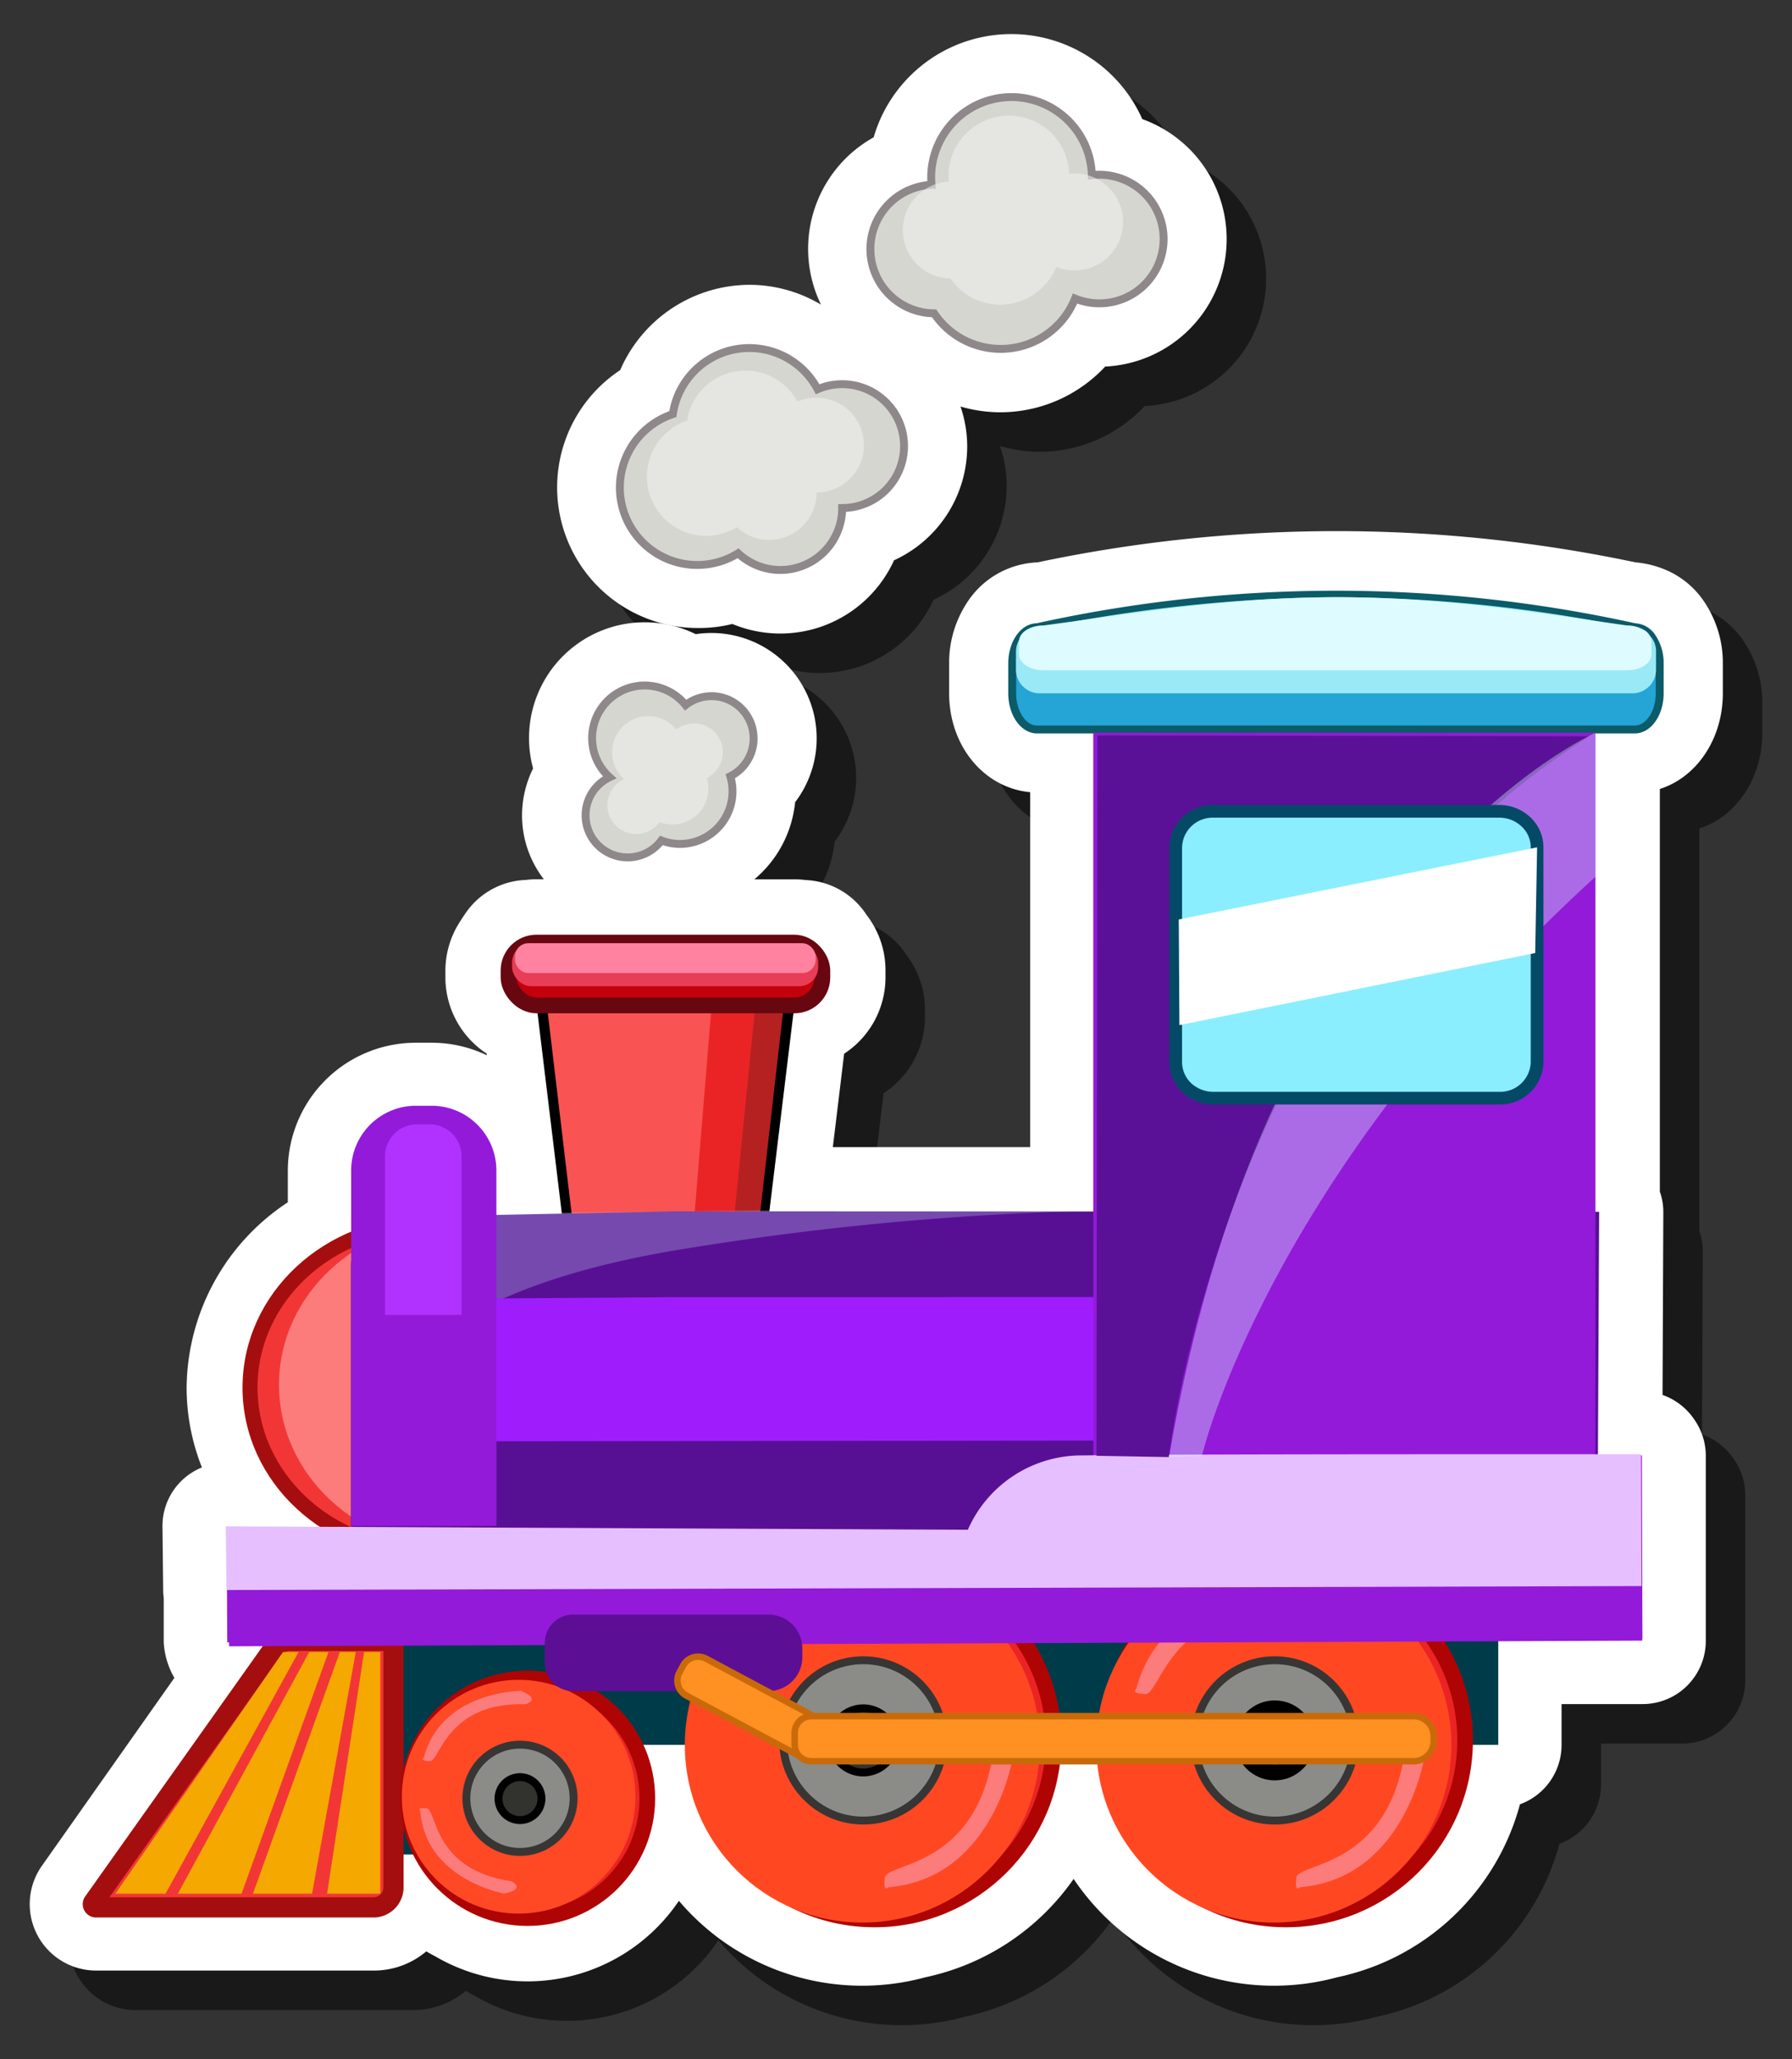 <svg xmlns="http://www.w3.org/2000/svg" width="227" height="260.73" viewBox="0 0 227 260.73">
  <rect x="0" y="0" width="227" height="260.73" fill="#333333" stroke="none"/>
  <defs>
    <style>
      .bbf7d99b-16c1-4cac-b8c2-f8d2ca9be234 {
        isolation: isolate;
      }

      .be06cdef-f6a2-410a-b8e6-a995d3aa6634 {
        opacity: 0.5;
      }

      .ab87aef9-03f6-4f0f-8fc1-0e18e7fbb156, .bf138572-70e4-423a-a2b7-69e01227edd7 {
        fill: #fff;
      }

      .abf96e8c-664b-4ec7-a6d7-b1bfaae556d4 {
        fill: #003b49;
      }

      .b9c53119-985b-4ec6-aab9-bb0e63d16e14, .bd988b99-e5fe-4e7e-a95b-5b004dca8174 {
        fill: #f23636;
        stroke: #a50e0e;
      }

      .a506d27a-b556-4d90-b19d-3cf80ce7228e, .a646fe33-5391-46e1-a099-83605a8b6764, .aa06ef71-2be8-4adc-92c0-02a20e6e1a43, .aacd47e1-416d-4cf5-b7fe-6b8ca34c12b5, .b9c53119-985b-4ec6-aab9-bb0e63d16e14, .bd988b99-e5fe-4e7e-a95b-5b004dca8174, .bda5c746-f3ba-49f2-87b5-5c1e9cf83061, .bdc22007-ddc5-4e72-90da-672e2b12102f, .e7ed6fff-34fa-4df0-bdab-6d781b348f4a, .e852f5c5-1509-4a0a-849b-d67b2d5963cf, .f203f78e-84ff-4fdb-8394-46ddbd8f1d13, .faf1cc1a-29e7-4c53-bfdc-db9c05bcb923, .fe09ef58-19d9-4375-8579-c7055a996fe6 {
        stroke-miterlimit: 10;
      }

      .b9c53119-985b-4ec6-aab9-bb0e63d16e14 {
        stroke-width: 2.56px;
      }

      .fef4beac-465c-4b50-b57f-8cc57884fa61 {
        fill: #f4a800;
      }

      .bdc22007-ddc5-4e72-90da-672e2b12102f, .e7ed6fff-34fa-4df0-bdab-6d781b348f4a {
        fill: #ea2424;
      }

      .a506d27a-b556-4d90-b19d-3cf80ce7228e, .e7ed6fff-34fa-4df0-bdab-6d781b348f4a, .fe09ef58-19d9-4375-8579-c7055a996fe6 {
        stroke: #000;
      }

      .a506d27a-b556-4d90-b19d-3cf80ce7228e, .bda5c746-f3ba-49f2-87b5-5c1e9cf83061, .e7ed6fff-34fa-4df0-bdab-6d781b348f4a {
        stroke-width: 2px;
      }

      .b9cfeb5d-d770-433e-9593-e8849309bd4a {
        fill: #f95353;
      }

      .b5d0e953-2ce1-4988-94f7-12e1e0829afa {
        fill: #b52121;
      }

      .bda5c746-f3ba-49f2-87b5-5c1e9cf83061 {
        fill: #c4000c;
        stroke: #680710;
      }

      .b7f8c947-abc2-4a7c-80ed-75a3df84f91b {
        fill: #e83d56;
      }

      .b40a8057-463f-4323-a1ee-acadd91c00f3 {
        fill: #ff83a1;
      }

      .bd988b99-e5fe-4e7e-a95b-5b004dca8174 {
        stroke-width: 1.9px;
      }

      .ac1d6723-49ad-4db7-b677-76b40ccf527c {
        fill: #fc7c7c;
      }

      .a9c90510-500d-4974-affd-756a3f0ba1f9 {
        fill: #571094;
      }

      .f203f78e-84ff-4fdb-8394-46ddbd8f1d13 {
        fill: #d6d6d0;
        stroke: #8e888a;
      }

      .f84396f6-ca30-46ca-9a75-7760699f10bc {
        fill: #efefed;
        opacity: 0.6;
      }

      .bdc22007-ddc5-4e72-90da-672e2b12102f {
        stroke: #af0404;
        stroke-width: 1.98px;
      }

      .eabf3a52-925e-49dc-8136-4c474430c658 {
        fill: #ff4824;
      }

      .aacd47e1-416d-4cf5-b7fe-6b8ca34c12b5 {
        fill: #8b8c88;
        stroke: #383535;
      }

      .a506d27a-b556-4d90-b19d-3cf80ce7228e, .fe09ef58-19d9-4375-8579-c7055a996fe6 {
        fill: #32332e;
      }

      .bf01ab1e-9f62-4062-bd45-65b943b6541b {
        fill: #ff4821;
      }

      .e156c8a7-eafa-403b-a636-3278103d729d {
        fill: #ff4822;
      }

      .f3d2ff6b-24da-41c4-833f-73e007d1628a, .fb7e113d-2f68-457b-a91d-2480c73ee9e6 {
        fill: #d7f7ff;
      }

      .f3d2ff6b-24da-41c4-833f-73e007d1628a {
        opacity: 0.25;
      }

      .bb5de6e5-cca3-4fcc-bbe8-f4351545e3dd {
        fill: #9f1dfd;
      }

      .aa06ef71-2be8-4adc-92c0-02a20e6e1a43 {
        fill: #25a4d6;
        stroke: #0b5b68;
      }

      .a72e30ca-8059-405d-8760-29304c321770 {
        fill: #9ae9f7;
      }

      .bcedcc2b-e53b-4ca1-a7b0-870fbd28df00 {
        fill: #defcff;
      }

      .b4e96bed-7eea-428d-961a-7385adeb1abf {
        fill: #931ad8;
      }

      .bbda004c-6e55-4964-b2c8-c903ae597eee {
        fill: #e5bfff;
      }

      .a6c262c6-fd1c-448e-a329-fe9123e7c0de {
        fill: #5a1197;
      }

      .b7588501-c472-4325-abaa-8064ea4ea6dd {
        fill: #941ad9;
      }

      .e41453d3-db2b-464b-8bc3-29bb97d842cd {
        fill: #b132ff;
      }

      .fb7e113d-2f68-457b-a91d-2480c73ee9e6 {
        opacity: 0.37;
      }

      .e852f5c5-1509-4a0a-849b-d67b2d5963cf {
        fill: #8aeeff;
        stroke: #044a66;
        stroke-width: 1.61px;
      }

      .ab87aef9-03f6-4f0f-8fc1-0e18e7fbb156 {
        mix-blend-mode: soft-light;
      }

      .e761d60f-eba6-4b4b-a7d1-31c94f499e68 {
        fill: #5c0f95;
      }

      .a646fe33-5391-46e1-a099-83605a8b6764, .faf1cc1a-29e7-4c53-bfdc-db9c05bcb923 {
        fill: #ff9022;
        stroke: #c96a0a;
      }

      .a646fe33-5391-46e1-a099-83605a8b6764 {
        stroke-width: 0.82px;
      }

      .faf1cc1a-29e7-4c53-bfdc-db9c05bcb923 {
        stroke-width: 0.82px;
      }
    </style>
  </defs>
  <g class="bbf7d99b-16c1-4cac-b8c2-f8d2ca9be234">
    <g id="ae010a20-94ff-4427-a6e3-85a29a1cb8e1" data-name="Layer 1">
      <g>
        <g class="be06cdef-f6a2-410a-b8e6-a995d3aa6634">
          <path d="M93.38,84.51A17.5,17.5,0,0,0,97.77,84a15.83,15.83,0,0,0,20.48-8.06,15.87,15.87,0,0,0,9.27-14.41,15.71,15.71,0,0,0-.85-5.06,18.1,18.1,0,0,0,5.09.73h0A18.19,18.19,0,0,0,145,51.41a16.15,16.15,0,0,0,4.7-31.33,18.17,18.17,0,0,0-31.49-3,18,18,0,0,0-2.54,5.31A16.14,16.14,0,0,0,109,43.57a17.73,17.73,0,0,0-9.1-2.51,17.92,17.92,0,0,0-16.34,10.8,17.8,17.8,0,0,0,9.81,32.65Z"/>
          <path d="M223.24,92.77V89a13.8,13.8,0,0,0-2.34-7.78A11,11,0,0,0,215.63,77a12.47,12.47,0,0,0-3.46-.8,183.28,183.28,0,0,0-75.74,0,11.13,11.13,0,0,0-9,5.2,13.89,13.89,0,0,0-2.2,7.57v3.79c0,6.72,4.44,12,10.27,12.54v44.94h-25l1.43-11.83a11.55,11.55,0,0,0,5.24-9.66v-.88a11.45,11.45,0,0,0-2.42-7.06,9.67,9.67,0,0,0-7.7-4.39,11.28,11.28,0,0,0-1.42-.09h-5.07a14.6,14.6,0,0,0,5.16-9.76A13.34,13.34,0,0,0,93.13,85.29a14.65,14.65,0,0,0-20.6,17,13.38,13.38,0,0,0-1.4,5.94,13.2,13.2,0,0,0,2.76,8.09H73a11.09,11.09,0,0,0-1.4.09,9.66,9.66,0,0,0-7.7,4.32c-.17.24-.33.48-.48.73a11.44,11.44,0,0,0-2,6.4v.88a11.55,11.55,0,0,0,5.24,9.66l0,.2a16.21,16.21,0,0,0-7-1.58h-2a16.21,16.21,0,0,0-16.2,16.2v4a28.37,28.37,0,0,0-12.82,23.41,27.37,27.37,0,0,0,1.94,10.16,8,8,0,0,0-5,7.5l.09,8a6.41,6.41,0,0,0,.07,1l0,5.61a10,10,0,0,0,1.35,4.53L10.32,241.21a8.41,8.41,0,0,0,6.81,13.28h35.3A10.26,10.26,0,0,0,59,252.06c.39.23.78.45,1.19.66A23.13,23.13,0,0,0,91,245.66a30.45,30.45,0,0,0,31.22,9.68A30.63,30.63,0,0,0,141,242.89a30.57,30.57,0,0,0,33.39,12.45,30.47,30.47,0,0,0,23.15-21.9,8,8,0,0,0,5.27-7.53v-5.16l10.27,0a8,8,0,0,0,8-8l0-3.33,0-20.1a8,8,0,0,0-1.48-4.63,8.07,8.07,0,0,0-4-3.08l.1-23.08a7.74,7.74,0,0,0-.44-2.66V104.89C219.85,103.44,223.24,98.64,223.24,92.77Z"/>
        </g>
        <g>
          <path class="bf138572-70e4-423a-a2b7-69e01227edd7" d="M88.38,79.51A17.5,17.5,0,0,0,92.77,79a15.83,15.83,0,0,0,20.48-8.06,15.87,15.87,0,0,0,9.27-14.41,15.71,15.71,0,0,0-.85-5.06,18.1,18.1,0,0,0,5.09.73h0A18.19,18.19,0,0,0,140,46.41a16.15,16.15,0,0,0,4.7-31.33,18.17,18.17,0,0,0-31.49-3,18,18,0,0,0-2.54,5.31A16.14,16.14,0,0,0,104,38.57a17.73,17.73,0,0,0-9.1-2.51,17.92,17.92,0,0,0-16.34,10.8,17.8,17.8,0,0,0,9.81,32.65Z"/>
          <path class="bf138572-70e4-423a-a2b7-69e01227edd7" d="M218.24,87.77V84a13.8,13.8,0,0,0-2.34-7.78A11,11,0,0,0,210.63,72a12.47,12.47,0,0,0-3.46-.8,183.28,183.28,0,0,0-75.74,0,11.13,11.13,0,0,0-9,5.2,13.89,13.89,0,0,0-2.2,7.57v3.79c0,6.72,4.44,12,10.27,12.54v44.94h-25l1.43-11.83a11.55,11.55,0,0,0,5.24-9.66v-.88a11.45,11.45,0,0,0-2.42-7.06,9.67,9.67,0,0,0-7.7-4.39,11.28,11.28,0,0,0-1.42-.09H95.56a14.6,14.6,0,0,0,5.16-9.76A13.34,13.34,0,0,0,88.13,80.29a14.65,14.65,0,0,0-20.6,17,13.38,13.38,0,0,0-1.4,5.94,13.2,13.2,0,0,0,2.76,8.09H68a11.09,11.09,0,0,0-1.4.09,9.66,9.66,0,0,0-7.7,4.32c-.17.24-.33.48-.48.73a11.44,11.44,0,0,0-2,6.4v.88a11.55,11.55,0,0,0,5.24,9.66l0,.2a16.21,16.21,0,0,0-7-1.58h-2a16.21,16.21,0,0,0-16.2,16.2v4a28.37,28.37,0,0,0-12.82,23.41,27.37,27.37,0,0,0,1.94,10.16,8,8,0,0,0-5,7.5l.09,8a6.41,6.41,0,0,0,.07,1l0,5.61a10,10,0,0,0,1.35,4.53L5.32,236.21a8.41,8.41,0,0,0,6.81,13.28h35.3A10.26,10.26,0,0,0,54,247.06c.39.23.78.45,1.19.66A23.13,23.13,0,0,0,86,240.66a30.45,30.45,0,0,0,31.22,9.68A30.63,30.63,0,0,0,136,237.89a30.57,30.57,0,0,0,33.39,12.45,30.47,30.47,0,0,0,23.15-21.9,8,8,0,0,0,5.27-7.53v-5.16l10.27,0a8,8,0,0,0,8-8l0-3.33,0-20.1a8,8,0,0,0-1.48-4.63,8.07,8.07,0,0,0-4-3.08l.1-23.08a7.74,7.74,0,0,0-.44-2.66V99.89C214.85,98.44,218.24,93.64,218.24,87.77Z"/>
        </g>
        <g>
          <rect class="abf96e8c-664b-4ec7-a6d7-b1bfaae556d4" x="43.82" y="207.53" width="35.19" height="27.26"/>
          <rect class="abf96e8c-664b-4ec7-a6d7-b1bfaae556d4" x="65.13" y="193.65" width="124.66" height="27.26"/>
          <g>
            <path class="b9c53119-985b-4ec6-aab9-bb0e63d16e14" d="M49.86,207.75H36.7a2.74,2.74,0,0,0-2.22,1.19l-22.64,31.9a.41.41,0,0,0,.29.65h35.3a2.55,2.55,0,0,0,2.41-2.67v-30Z"/>
            <polygon class="fef4beac-465c-4b50-b57f-8cc57884fa61" points="48.17 239.76 48.17 209.16 46.12 209.16 41.43 239.76 48.17 239.76"/>
            <polygon class="fef4beac-465c-4b50-b57f-8cc57884fa61" points="39.53 239.76 45.07 209.16 43.05 209.16 32.04 239.76 39.53 239.76"/>
            <polygon class="fef4beac-465c-4b50-b57f-8cc57884fa61" points="30.6 239.76 41.61 209.16 39.17 209.16 22.53 239.76 30.6 239.76"/>
            <polygon class="fef4beac-465c-4b50-b57f-8cc57884fa61" points="20.97 239.76 37.82 209.16 35.85 209.16 14.61 239.76 20.97 239.76"/>
          </g>
          <polygon class="e7ed6fff-34fa-4df0-bdab-6d781b348f4a" points="100.2 122.52 95.95 157.5 72.64 157.5 71.99 152.1 68.4 122.52 100.2 122.52"/>
          <polygon class="b9cfeb5d-d770-433e-9593-e8849309bd4a" points="90.39 124.29 87.53 159.26 72.99 159.97 72.44 153.91 68.92 124.29 90.39 124.29"/>
          <polygon class="b5d0e953-2ce1-4988-94f7-12e1e0829afa" points="99.34 126.82 95.71 158.65 93.36 159.86 93.04 153.8 95.93 124.83 99.34 126.82"/>
          <rect class="bda5c746-f3ba-49f2-87b5-5c1e9cf83061" x="64.42" y="119.34" width="39.75" height="7.95" rx="3.54"/>
          <rect class="b7f8c947-abc2-4a7c-80ed-75a3df84f91b" x="64.87" y="119.46" width="38.77" height="5.4" rx="2.4"/>
          <rect class="b40a8057-463f-4323-a1ee-acadd91c00f3" x="65.24" y="119.42" width="38.08" height="3.78" rx="1.68"/>
          <ellipse class="bd988b99-e5fe-4e7e-a95b-5b004dca8174" cx="54" cy="175.68" rx="22.33" ry="20.68"/>
          <ellipse class="ac1d6723-49ad-4db7-b677-76b40ccf527c" cx="57.67" cy="175.33" rx="22.33" ry="20.68"/>
          <path class="a9c90510-500d-4974-affd-756a3f0ba1f9" d="M202.32,203.06,44.45,205.14l0-44.62a6.27,6.27,0,0,1,6-6.45l35.36-.71,116.76.06Z"/>
          <path class="f203f78e-84ff-4fdb-8394-46ddbd8f1d13" d="M95.46,93.47a5.33,5.33,0,0,0-8.61-4.2,6.66,6.66,0,1,0-9.63,9.14,5.33,5.33,0,1,0,6.56,8,6.54,6.54,0,0,0,2.35.44,6.66,6.66,0,0,0,6.38-8.57A5.33,5.33,0,0,0,95.46,93.47Z"/>
          <path class="f84396f6-ca30-46ca-9a75-7760699f10bc" d="M91.57,95.25a3.66,3.66,0,0,0-5.91-2.89,4.57,4.57,0,1,0-6.6,6.28,3.65,3.65,0,1,0,4.49,5.45,4.56,4.56,0,0,0,6.19-4.27,4.71,4.71,0,0,0-.19-1.31A3.66,3.66,0,0,0,91.57,95.25Z"/>
          <path class="f203f78e-84ff-4fdb-8394-46ddbd8f1d13" d="M106.68,48.64a7.86,7.86,0,0,0-3.11.64,9.79,9.79,0,0,0-18.34,3.15A9.8,9.8,0,1,0,93.5,70.05a7.83,7.83,0,0,0,13.18-5.73,7.84,7.84,0,0,0,0-15.68Z"/>
          <path class="f84396f6-ca30-46ca-9a75-7760699f10bc" d="M103.4,50.35a6.06,6.06,0,0,0-2.38.49,7.5,7.5,0,0,0-14,2.41,7.5,7.5,0,1,0,6.33,13.5,6,6,0,0,0,10.09-4.39,6,6,0,0,0,0-12Z"/>
          <path class="f203f78e-84ff-4fdb-8394-46ddbd8f1d13" d="M134,14.16a10.17,10.17,0,0,0-16,9.24,8.14,8.14,0,0,0,.33,16.27,10.15,10.15,0,0,0,16.78.13,10.29,10.29,0,0,0,1.07-2,8.14,8.14,0,1,0,2.13-15.62A10.17,10.17,0,0,0,134,14.16Z"/>
          <path class="f84396f6-ca30-46ca-9a75-7760699f10bc" d="M132.17,16a7.67,7.67,0,0,0-12,7,6.14,6.14,0,0,0,.25,12.27,7.56,7.56,0,0,0,2,2A7.67,7.67,0,0,0,133,35.28a7.44,7.44,0,0,0,.81-1.49A6.14,6.14,0,1,0,135.44,22,7.63,7.63,0,0,0,132.17,16Z"/>
          <g>
            <circle class="bdc22007-ddc5-4e72-90da-672e2b12102f" cx="66.83" cy="227.68" r="15.17"/>
            <circle class="eabf3a52-925e-49dc-8136-4c474430c658" cx="65.7" cy="227.48" r="14.8"/>
            <circle class="aacd47e1-416d-4cf5-b7fe-6b8ca34c12b5" cx="65.87" cy="227.68" r="6.79"/>
            <path class="fe09ef58-19d9-4375-8579-c7055a996fe6" d="M63.15,227.68A2.72,2.72,0,1,0,65.87,225,2.72,2.72,0,0,0,63.15,227.68Z"/>
            <path class="ac1d6723-49ad-4db7-b677-76b40ccf527c" d="M66,214.07s-10.1,0-12.32,8.48c0,0-.59.37.74.44s2.07-7.52,12.17-7.22C66.56,215.77,68.69,215.18,66,214.07Z"/>
            <path class="ac1d6723-49ad-4db7-b677-76b40ccf527c" d="M63.89,239.75s-10-1.75-10.65-10.49c0,0-.52-.46.8-.31s.73,7.77,10.73,9.23C64.77,238.18,66.77,239.14,63.89,239.75Z"/>
          </g>
          <g>
            <circle class="bdc22007-ddc5-4e72-90da-672e2b12102f" cx="162.92" cy="220.35" r="22.67"/>
            <circle class="bf01ab1e-9f62-4062-bd45-65b943b6541b" cx="161.36" cy="220.92" r="22.49"/>
            <circle class="aacd47e1-416d-4cf5-b7fe-6b8ca34c12b5" cx="161.48" cy="220.35" r="10.15"/>
            <path class="a506d27a-b556-4d90-b19d-3cf80ce7228e" d="M157.42,220.35a4.06,4.06,0,1,0,4.06-4.06A4.06,4.06,0,0,0,157.42,220.35Z"/>
            <path class="ac1d6723-49ad-4db7-b677-76b40ccf527c" d="M180.32,223s-2.6,14.87-15.65,15.94c0,0-.69.77-.46-1.2s11.6-1.1,13.76-16C178,221.68,179.39,218.68,180.32,223Z"/>
            <path class="ac1d6723-49ad-4db7-b677-76b40ccf527c" d="M162.33,201.17s-15.09,0-18.39,12.66c0,0-.89.55,1.1.66s3.08-11.23,18.17-10.79C163.21,203.7,166.41,202.82,162.33,201.17Z"/>
          </g>
          <g>
            <circle class="bdc22007-ddc5-4e72-90da-672e2b12102f" cx="110.79" cy="220.35" r="22.67"/>
            <circle class="e156c8a7-eafa-403b-a636-3278103d729d" cx="109.24" cy="220.92" r="22.49"/>
            <circle class="aacd47e1-416d-4cf5-b7fe-6b8ca34c12b5" cx="109.35" cy="220.35" r="10.15"/>
            <path class="fe09ef58-19d9-4375-8579-c7055a996fe6" d="M105.29,220.35a4.06,4.06,0,1,0,4.06-4.06A4.06,4.06,0,0,0,105.29,220.35Z"/>
            <path class="ac1d6723-49ad-4db7-b677-76b40ccf527c" d="M128.19,223s-2.6,14.87-15.65,15.94c0,0-.69.77-.46-1.2s11.6-1.1,13.76-16C125.84,221.68,127.26,218.68,128.19,223Z"/>
            <path class="ac1d6723-49ad-4db7-b677-76b40ccf527c" d="M110.2,201.17s-15.09,0-18.39,12.66c0,0-.88.55,1.1.66S96,203.26,111.08,203.7C111.08,203.7,114.28,202.82,110.2,201.17Z"/>
          </g>
          <path class="f3d2ff6b-24da-41c4-833f-73e007d1628a" d="M140.75,153.25H96.25l-38.67.44-7.16,21.37s3.76-11.61,35.69-16.85A374.26,374.26,0,0,1,140.75,153.25Z"/>
          <polygon class="bb5de6e5-cca3-4fcc-bbe8-f4351545e3dd" points="200.53 182.31 45.08 182.5 45.11 164.52 85.78 164.23 200.67 164.21 200.53 182.31"/>
          <path class="aa06ef71-2be8-4adc-92c0-02a20e6e1a43" d="M207.08,92.36h-75.7c-1.75,0-3.16-2.06-3.16-4.59V84c0-2.53,1.41-4.59,3.16-4.59a175.92,175.92,0,0,1,75.7,0,2.75,2.75,0,0,1,2.24,1.35,5.76,5.76,0,0,1,.92,3.24v3.79C210.24,90.3,208.83,92.36,207.08,92.36Z"/>
          <path class="a72e30ca-8059-405d-8760-29304c321770" d="M206.66,87.78H131.83a3,3,0,0,1-3.13-2.92V82.44a3,3,0,0,1,3.13-2.93,196.07,196.07,0,0,1,37.48-3.9,187.32,187.32,0,0,1,37.35,3.9,3.31,3.31,0,0,1,2.21.86,2.8,2.8,0,0,1,.91,2.07v2.42A3,3,0,0,1,206.66,87.78Z"/>
          <path class="bcedcc2b-e53b-4ca1-a7b0-870fbd28df00" d="M206.1,84.86H132.18c-1.71,0-3.09-.9-3.09-2V81.19c0-1.1,1.38-2,3.09-2,10.85-1.44,23.2-3.58,37.13-3.58s26.18,2.08,36.79,3.58a4.24,4.24,0,0,1,2.19.59,1.75,1.75,0,0,1,.9,1.41v1.66C209.19,84,207.81,84.86,206.1,84.86Z"/>
          <rect class="b4e96bed-7eea-428d-961a-7385adeb1abf" x="138.49" y="92.78" width="63.61" height="98.14"/>
          <path class="b4e96bed-7eea-428d-961a-7385adeb1abf" d="M28.79,207.94l-.08-14.54,94,.43a15.77,15.77,0,0,1,14.69-9.41c11.26-.2,70.59-.15,70.59-.15l.06,23.18Z"/>
          <path class="bbda004c-6e55-4964-b2c8-c903ae597eee" d="M28.69,201.31l-.09-8.06,94,.43a15.74,15.74,0,0,1,14.68-9.41c11.27-.21,70.6-.15,70.6-.15l.06,16.69Z"/>
          <path class="a6c262c6-fd1c-448e-a329-fe9123e7c0de" d="M201.39,93.22,139,93.11l-.1,91.21,9.15.16S155.41,121.67,201.39,93.22Z"/>
          <path class="b7588501-c472-4325-abaa-8064ea4ea6dd" d="M52.68,140h2a8.2,8.2,0,0,1,8.2,8.2v45a0,0,0,0,1,0,0H44.48a0,0,0,0,1,0,0v-45A8.2,8.2,0,0,1,52.68,140Z"/>
          <path class="e41453d3-db2b-464b-8bc3-29bb97d842cd" d="M52.83,142.35h1.58a4.06,4.06,0,0,1,4.06,4.06v20.06a0,0,0,0,1,0,0H48.77a0,0,0,0,1,0,0V146.41A4.06,4.06,0,0,1,52.83,142.35Z"/>
          <rect class="b4e96bed-7eea-428d-961a-7385adeb1abf" x="116.84" y="116.88" width="3.34" height="179.02" transform="translate(324.43 87.07) rotate(89.77)"/>
          <path class="fb7e113d-2f68-457b-a91d-2480c73ee9e6" d="M202.1,92.78s-41.52,18.18-54,91.7l4.15-.16S160.47,149,202.1,111Z"/>
          <path class="e852f5c5-1509-4a0a-849b-d67b2d5963cf" d="M194.71,107.28v27.21a4.68,4.68,0,0,1-4.8,4.55H153.73a4.9,4.9,0,0,1-2.39-.6,4.51,4.51,0,0,1-2.41-3.95V107.28a4.68,4.68,0,0,1,4.8-4.56h36.18a4.86,4.86,0,0,1,3.13,1.11A4.43,4.43,0,0,1,194.71,107.28Z"/>
          <polygon class="ab87aef9-03f6-4f0f-8fc1-0e18e7fbb156" points="149.32 116.41 149.4 129.79 194.47 120.66 194.71 107.28 149.32 116.41"/>
          <path class="e761d60f-eba6-4b4b-a7d1-31c94f499e68" d="M84.78,192.94h1.07a4.31,4.31,0,0,1,4.31,4.31V222a3.56,3.56,0,0,1-3.56,3.56H84A3.56,3.56,0,0,1,80.47,222V197.25a4.31,4.31,0,0,1,4.31-4.31Z" transform="translate(294.58 123.95) rotate(90)"/>
          <g>
            <path class="a646fe33-5391-46e1-a099-83605a8b6764" d="M95.38,205.69H96A2.35,2.35,0,0,1,98.3,208v16.83A2.16,2.16,0,0,1,96.14,227h-1A2.16,2.16,0,0,1,93,224.87V208a2.35,2.35,0,0,1,2.35-2.35Z" transform="translate(331.59 233.87) rotate(118.1)"/>
            <path class="faf1cc1a-29e7-4c53-bfdc-db9c05bcb923" d="M140.83,179.67h.63a2.54,2.54,0,0,1,2.54,2.54v76.3a2.1,2.1,0,0,1-2.1,2.1h-1.51a2.1,2.1,0,0,1-2.1-2.1v-76.3A2.54,2.54,0,0,1,140.83,179.67Z" transform="translate(361.28 78.99) rotate(90)"/>
          </g>
        </g>
      </g>
    </g>
  </g>
</svg>
